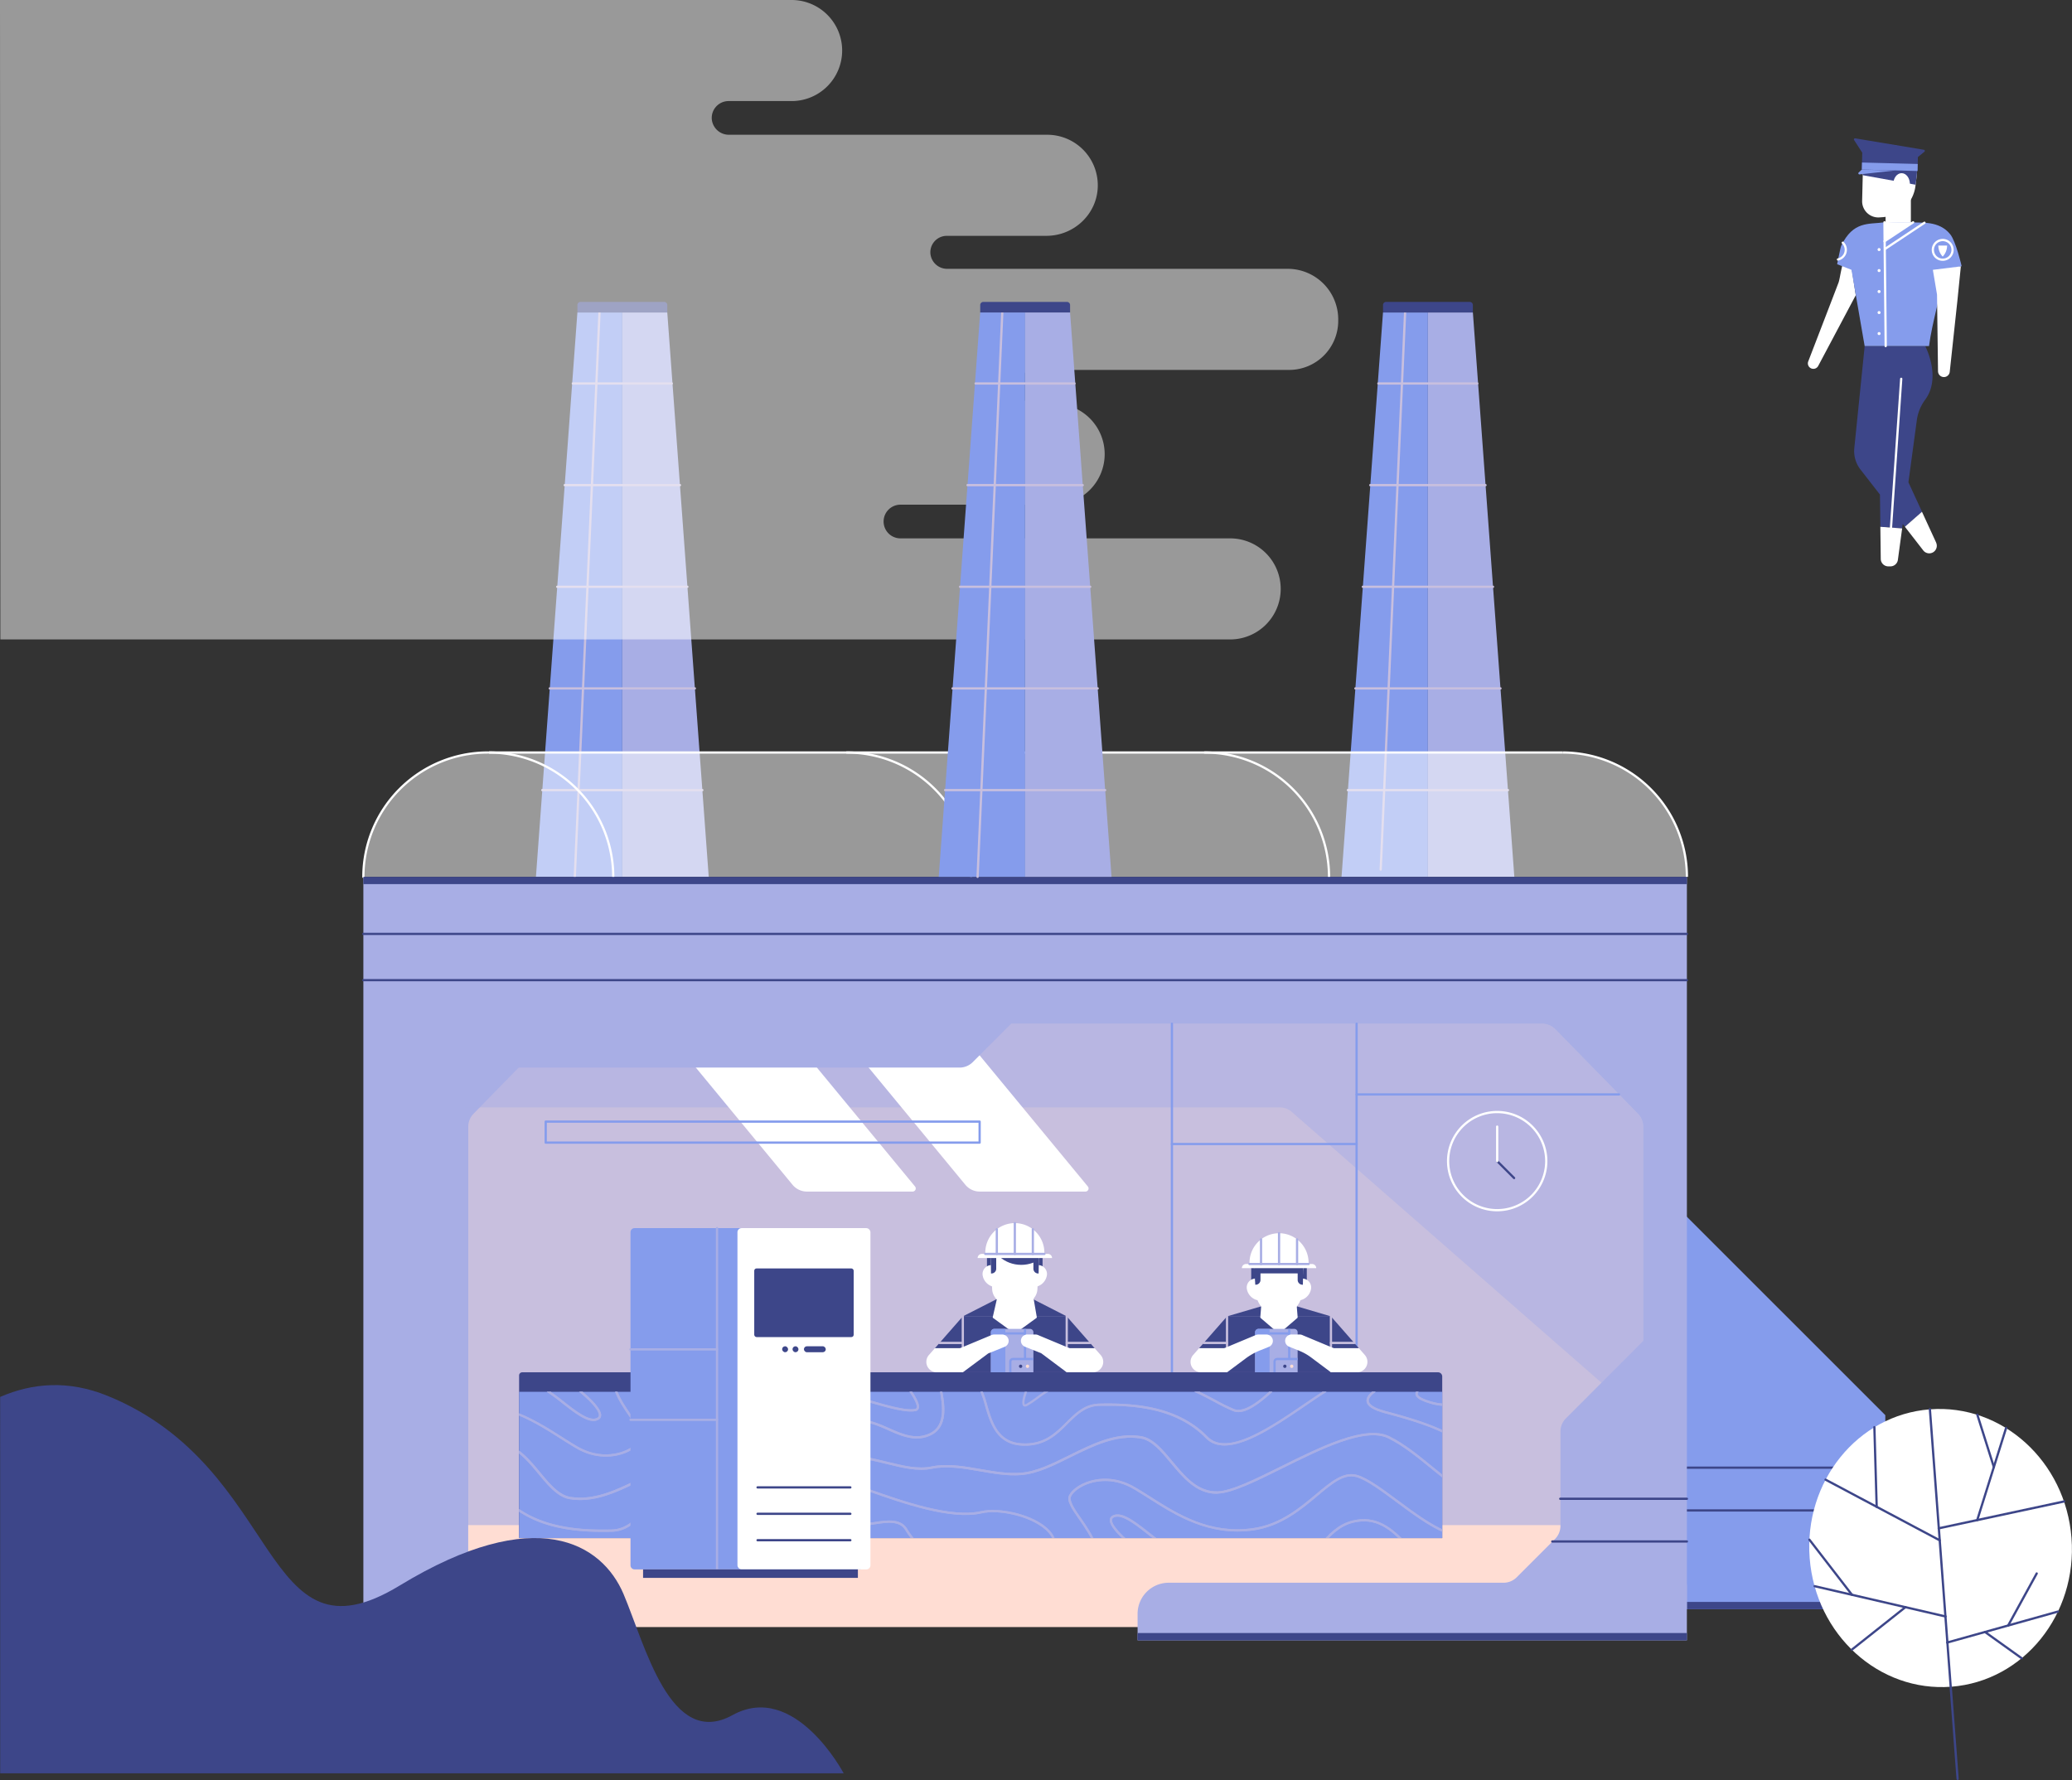 <svg xmlns="http://www.w3.org/2000/svg" xmlns:xlink="http://www.w3.org/1999/xlink" viewBox="0 0 1844.78 1585.03"><rect x="0" y="0" width="1844.78" height="1585.03" fill="#333333" stroke="none"/><defs><style>.cls-1{fill:#fff;}.cls-11,.cls-2,.cls-7{fill:none;}.cls-3{fill:#3d4689;}.cls-4{clip-path:url(#clip-path);}.cls-5{fill:#859cec;}.cls-6{fill:#a8aee5;}.cls-7{stroke:#1c204d;stroke-linecap:round;stroke-width:2px;}.cls-11,.cls-7{stroke-miterlimit:10;}.cls-8{fill:#c8bfde;}.cls-9{opacity:0.5;}.cls-10{fill:#ffddd3;}.cls-11{stroke:#7580ef;stroke-width:3px;}.cls-12{clip-path:url(#clip-path-2);}.cls-13{fill:#474ab3;}.cls-14{clip-path:url(#clip-path-3);}.cls-15{clip-path:url(#clip-path-4);}</style><clipPath id="clip-path"><path class="cls-1" d="M1676.21,193.39l-2.84.2a14.42,14.42,0,0,1-15.44-14.73l.63-26.24a24.11,24.11,0,0,1,24.1-23.53h0a24.11,24.11,0,0,1,23.92,27.14l-1.21,9.56A31.66,31.66,0,0,1,1676.21,193.39Z"/></clipPath><clipPath id="clip-path-2"><path class="cls-1" d="M896.79,1160.82h13.41a13.47,13.47,0,0,0,13.45-12.8l1.76-35.13a21.94,21.94,0,0,0-21.91-23h0a21.94,21.94,0,0,0-21.91,23l1.76,35.13A13.47,13.47,0,0,0,896.79,1160.82Z"/></clipPath><clipPath id="clip-path-3"><path class="cls-1" d="M1138.73,1170.82h0a20.51,20.51,0,0,0,20.49-19.49l1.42-28.44a21.94,21.94,0,0,0-21.91-23h0a21.94,21.94,0,0,0-21.91,23l1.42,28.44A20.51,20.51,0,0,0,1138.73,1170.82Z"/></clipPath><clipPath id="clip-path-4"><rect class="cls-2" x="462.18" y="1239.35" width="821.88" height="130.24"/></clipPath></defs><title>fabbrica2</title><g id="Livello_2" data-name="Livello 2"><g id="Livello_1-2" data-name="Livello 1"><path class="cls-1" d="M1610,321.68s26.37-68.45,27-70.27c1.72-5.34,2.35-17.07,8.88-30.61l6.37,42.09-33.45,63a4.87,4.87,0,0,1-5.72,2.34h0A4.87,4.87,0,0,1,1610,321.68Z"/><path class="cls-3" d="M1694.09,466.56l2,2.51,15.16-13.34-12.1-26.26,7.46-55.21A39.43,39.43,0,0,1,1714,356c14.82-19.9.1-47.81.1-47.81h-53.91L1651,398.62a26.79,26.79,0,0,0,5.46,19.49l17.34,22.32.36,28.67,19.4,1.43Z"/><rect class="cls-1" x="1678.8" y="167.94" width="22.52" height="31.01"/><path class="cls-1" d="M1676.21,193.39l-2.84.2a14.42,14.42,0,0,1-15.44-14.73l.63-26.24a24.11,24.11,0,0,1,24.1-23.53h0a24.11,24.11,0,0,1,23.92,27.14l-1.21,9.56A31.66,31.66,0,0,1,1676.21,193.39Z"/><g class="cls-4"><rect class="cls-3" x="1642.83" y="127.57" width="93.83" height="33.91" transform="translate(52.48 -297.62) rotate(10.22)"/></g><ellipse class="cls-1" cx="1693.06" cy="163.88" rx="7.38" ry="9.68"/><path class="cls-5" d="M1639.33,218.78c10.74-22.21,24.44-18.88,38.18-20.79.72-.1,1.44.85,2.16.73,7.75-1.29,15.87-.4,24-.73,5.7.77,22.73-2,32.78,10.75,5,6.29,10.11,28.34,10.11,28.34l-15.37,3.19c-2.75,21.18-10.85,45.89-13.71,67.89h-57.31l-11.74-67.89-12.75-5S1638.6,220.29,1639.33,218.78Z"/><path class="cls-1" d="M1703.31,197.94l-25.47,16.85V197.94Z"/><path class="cls-1" d="M1678.9,309.16a1,1,0,0,1-1-1c0-5.14-.27-30.54-.53-55.1s-.53-50-.53-55.12a1,1,0,1,1,2,0c0,5.14.27,30.54.53,55.1s.53,50,.53,55.12A1,1,0,0,1,1678.9,309.16Z"/><path class="cls-1" d="M1677.84,215.8a1,1,0,0,1-.55-1.83l25.47-16.85a1,1,0,1,1,1.1,1.67l-25.47,16.85A1,1,0,0,1,1677.84,215.8Z"/><path class="cls-1" d="M1678.32,222.65a1,1,0,0,1-.55-1.83l35.1-23.31a1,1,0,0,1,1.11,1.67l-35.1,23.31A1,1,0,0,1,1678.32,222.65Z"/><path class="cls-1" d="M1720.9,240.27l3.71,22.08.88,68.28A5.23,5.23,0,0,0,1728,335h0a5.23,5.23,0,0,0,7.93-3.89l6.8-63.2,3.09-30.72Z"/><path class="cls-1" d="M1729.67,232.27a9.77,9.77,0,1,1,9.77-9.77A9.78,9.78,0,0,1,1729.67,232.27Zm0-17.53a7.77,7.77,0,1,0,7.77,7.77A7.78,7.78,0,0,0,1729.67,214.74Z"/><path class="cls-1" d="M1729.8,228.34l-.13.14-.13-.14a14.32,14.32,0,0,1-3.77-9.69h7.81A14.32,14.32,0,0,1,1729.8,228.34Z"/><circle class="cls-1" cx="1673.01" cy="222.23" r="1.34"/><circle class="cls-1" cx="1673.01" cy="240.93" r="1.34"/><circle class="cls-1" cx="1673.01" cy="259.63" r="1.34"/><circle class="cls-1" cx="1673.01" cy="278.33" r="1.34"/><circle class="cls-1" cx="1673.01" cy="297.03" r="1.34"/><path class="cls-1" d="M1636.54,232.06a1,1,0,0,1-.22-2,7.81,7.81,0,0,0,6.08-7.58,7.7,7.7,0,0,0-2.41-5.62,1,1,0,0,1,1.38-1.45,9.68,9.68,0,0,1,3,7.07,9.82,9.82,0,0,1-7.65,9.53Z"/><path class="cls-1" d="M1683.62,470.8h-.07a1,1,0,0,1-.93-1.07l9.11-132.47a1,1,0,1,1,2,.14l-9.11,132.47A1,1,0,0,1,1683.62,470.8Z"/><path class="cls-1" d="M1723.85,483.2l-12.65-27.47L1696,469.07l1.36,1.75h0l15,19.33a6.74,6.74,0,0,0,11.44-6.95Z"/><path class="cls-1" d="M1674.15,469.11l.36,28.58a6.74,6.74,0,0,0,6.73,6.65h1.85a6.74,6.74,0,0,0,6.68-5.87l3.67-27.11h0l.11-.82Z"/><path class="cls-3" d="M1651.89,123.21l60.9,10.14a1,1,0,0,1,.49,1.84l-5.7,4.64-.32,12.51-49.62-1.28.39-15.12-7.19-11.13A1,1,0,0,1,1651.89,123.21Z"/><rect class="cls-5" x="1657.71" y="145.44" width="49.63" height="6.26" transform="translate(4.41 -43.48) rotate(1.48)"/><path class="cls-5" d="M1655,153.48l2.62-2.43,29.48.76-31.28,3.47A1,1,0,0,1,1655,153.48Z"/><polygon class="cls-6" points="1311.36 278.23 1348.27 780.81 1271.34 780.81 1271.34 278.23 1311.36 278.23"/><polygon class="cls-5" points="1231.33 278.23 1271.34 278.23 1271.34 780.81 1194.42 780.81 1231.33 278.23"/><path class="cls-7" d="M1211.6,641.63"/><path class="cls-8" d="M1229.29,775.35h0a1,1,0,0,1-1-1L1250,278.19a1,1,0,1,1,2,.09l-21.72,496.12A1,1,0,0,1,1229.29,775.35Z"/><path class="cls-8" d="M1315.32,342.48h-88.11a1,1,0,0,1,0-2h88.11a1,1,0,0,1,0,2Z"/><path class="cls-8" d="M1322.65,433H1220a1,1,0,0,1,0-2h102.62a1,1,0,0,1,0,2Z"/><path class="cls-8" d="M1329.3,523.52H1213.39a1,1,0,0,1,0-2H1329.3a1,1,0,0,1,0,2Z"/><path class="cls-8" d="M1335.95,614H1206.74a1,1,0,0,1,0-2h129.21a1,1,0,0,1,0,2Z"/><path class="cls-8" d="M1342.59,704.57h-142.5a1,1,0,0,1,0-2h142.5a1,1,0,0,1,0,2Z"/><path class="cls-3" d="M1231.33,268.84h80a0,0,0,0,1,0,0v6.62a2.77,2.77,0,0,1-2.77,2.77H1234.1a2.77,2.77,0,0,1-2.77-2.77v-6.62A0,0,0,0,1,1231.33,268.84Z" transform="translate(2542.68 547.08) rotate(-180)"/><polygon class="cls-6" points="594.1 278.23 631.01 780.81 554.09 780.81 554.09 278.23 594.1 278.23"/><polygon class="cls-5" points="514.07 278.23 554.09 278.23 554.09 780.81 477.16 780.81 514.07 278.23"/><path class="cls-7" d="M494.34,641.63"/><path class="cls-8" d="M511.75,781.81h0a1,1,0,0,1-1-1l22-502.58a1,1,0,1,1,2,.09l-22,502.58A1,1,0,0,1,511.75,781.81Z"/><path class="cls-8" d="M598.07,342.48H510a1,1,0,0,1,0-2h88.11a1,1,0,0,1,0,2Z"/><path class="cls-8" d="M605.39,433H502.78a1,1,0,0,1,0-2H605.39a1,1,0,0,1,0,2Z"/><path class="cls-8" d="M612,523.52H496.13a1,1,0,1,1,0-2H612a1,1,0,0,1,0,2Z"/><path class="cls-8" d="M618.69,614H489.48a1,1,0,0,1,0-2H618.69a1,1,0,0,1,0,2Z"/><path class="cls-8" d="M625.34,704.57H482.83a1,1,0,1,1,0-2h142.5a1,1,0,0,1,0,2Z"/><path class="cls-3" d="M514.07,268.84h80a0,0,0,0,1,0,0v6.62a2.77,2.77,0,0,1-2.77,2.77H516.84a2.77,2.77,0,0,1-2.77-2.77v-6.62a0,0,0,0,1,0,0Z" transform="translate(1108.17 547.08) rotate(-180)"/><polygon class="cls-5" points="1678.56 1260.16 1493.45 1075.06 1472.45 1059.15 1491.58 1432.93 1648.86 1432.93 1678.56 1432.93 1678.56 1260.16"/><path class="cls-3" d="M1678.56,1307.92H1501.73a1,1,0,0,1,0-2h176.82a1,1,0,1,1,0,2Z"/><path class="cls-3" d="M1678.56,1346H1501.73a1,1,0,0,1,0-2h176.82a1,1,0,0,1,0,2Z"/><rect class="cls-6" x="323.52" y="781.45" width="1178.39" height="651.48"/><g class="cls-9"><path class="cls-1" d="M1501.91,780.81a110.73,110.73,0,0,0-110.73-110.73H434.25A110.73,110.73,0,0,0,323.52,780.81H1501.91Z"/></g><rect class="cls-1" x="435.31" y="669.08" width="955.87" height="2"/><path class="cls-1" d="M1183.29,781.81a1,1,0,0,1-1-1,109.85,109.85,0,0,0-109.73-109.73,1,1,0,0,1,0-2,111.86,111.86,0,0,1,111.73,111.73A1,1,0,0,1,1183.29,781.81Z"/><path class="cls-1" d="M864.66,781.81a1,1,0,0,1-1-1A109.85,109.85,0,0,0,753.93,671.08a1,1,0,0,1,0-2A111.86,111.86,0,0,1,865.66,780.81,1,1,0,0,1,864.66,781.81Z"/><path class="cls-1" d="M546,781.81a1,1,0,0,1-1-1A109.85,109.85,0,0,0,435.31,671.08a1,1,0,1,1,0-2A111.86,111.86,0,0,1,547,780.81,1,1,0,0,1,546,781.81Z"/><path class="cls-1" d="M323.52,781.81a1,1,0,0,1-1-1A111.86,111.86,0,0,1,434.25,669.08a1,1,0,0,1,0,2A109.85,109.85,0,0,0,324.52,780.81,1,1,0,0,1,323.52,781.81Z"/><rect class="cls-3" x="323.52" y="780.81" width="1178.39" height="6.46"/><path class="cls-3" d="M1501.91,873.8H323.52a1,1,0,1,1,0-2H1501.91a1,1,0,0,1,0,2Z"/><path class="cls-3" d="M1501.91,832.62H323.52a1,1,0,1,1,0-2H1501.91a1,1,0,0,1,0,2Z"/><path class="cls-8" d="M1372.94,911.61h-866a16.61,16.61,0,0,0-11.88,5l-73.43,75.11a16.61,16.61,0,0,0-4.73,11.61V1358H1463V1003.33a16.61,16.61,0,0,0-4.73-11.61l-73.43-75.11A16.61,16.61,0,0,0,1372.94,911.61Z"/><g class="cls-9"><path class="cls-6" d="M1372.94,911.61H413.69v74.51h725.66A16.61,16.61,0,0,1,1151.1,991l294.44,257.53H1463V1003.33a16.61,16.61,0,0,0-4.73-11.61l-73.43-75.11A16.61,16.61,0,0,0,1372.94,911.61Z"/></g><g class="cls-9"><path class="cls-1" d="M1171.78,1376.86H594.08V1243.18h577.7Zm-576.7-1h575.7V1244.18H595.08Z"/></g><rect class="cls-10" x="416.86" y="1357.99" width="1055.35" height="90.86"/><rect class="cls-3" x="1501.91" y="1426.47" width="176.59" height="6.46"/><path class="cls-11" d="M1504.78,1152.21"/><path class="cls-11" d="M1394.32,1262.67"/><path class="cls-6" d="M1389.33,1274.71v84a16.61,16.61,0,0,1-4.86,11.74l-34.07,34.07a16.61,16.61,0,0,1-11.74,4.86H1040.52a27.68,27.68,0,0,0-27.68,27.68v23.6H1501.9V1412l-29.28-227.5L1394.19,1263A16.61,16.61,0,0,0,1389.33,1274.71Z"/><rect class="cls-3" x="1012.84" y="1454.16" width="489.06" height="6.46"/><path class="cls-1" d="M812.56,1061.05H718.47a16.61,16.61,0,0,1-12.81-6L593.78,919.44H701.57l113.13,137.09A2.77,2.77,0,0,1,812.56,1061.05Z"/><path class="cls-1" d="M966.42,1061.05H872.33a16.61,16.61,0,0,1-12.81-6L747.64,919.44H855.43l113.13,137.09A2.77,2.77,0,0,1,966.42,1061.05Z"/><path class="cls-6" d="M900.23,911.61,900,895.3H397.34v55.35h457a16.61,16.61,0,0,0,11.74-4.86Z"/><path class="cls-3" d="M1501.91,1335.61H1389.16a1,1,0,0,1,0-2h112.75a1,1,0,0,1,0,2Z"/><path class="cls-3" d="M1501.91,1373.65H1382.05a1,1,0,0,1,0-2h119.86a1,1,0,0,1,0,2Z"/><path class="cls-5" d="M1043.39,1244.68a1,1,0,0,1-1-1V911.61a1,1,0,0,1,2,0v332.07A1,1,0,0,1,1043.39,1244.68Z"/><path class="cls-5" d="M1207.83,1359a1,1,0,0,1-1-1V911.61a1,1,0,0,1,2,0V1358A1,1,0,0,1,1207.83,1359Z"/><path class="cls-5" d="M1207.83,1019.72H1043.39a1,1,0,0,1,0-2h164.44a1,1,0,0,1,0,2Z"/><path class="cls-5" d="M1441.47,975.56H1207.83a1,1,0,0,1,0-2h233.64a1,1,0,0,1,0,2Z"/><path class="cls-5" d="M872.2,1018.46H485.87a1,1,0,0,1-1-1V998.75a1,1,0,0,1,1-1H872.2a1,1,0,0,1,1,1v18.71A1,1,0,0,1,872.2,1018.46Zm-385.33-2H871.2V999.75H486.87Z"/><path class="cls-3" d="M464.95,1222h815.39a3.73,3.73,0,0,1,3.73,3.73v143.91a0,0,0,0,1,0,0H462.18a0,0,0,0,1,0,0V1224.72A2.77,2.77,0,0,1,464.95,1222Z"/><path class="cls-1" d="M1333,1078.64a44.7,44.7,0,1,1,44.7-44.7A44.75,44.75,0,0,1,1333,1078.64Zm0-87.4a42.7,42.7,0,1,0,42.7,42.7A42.75,42.75,0,0,0,1333,991.25Z"/><path class="cls-3" d="M1348.06,1050a1,1,0,0,1-.71-.29l-15.07-15.07a1,1,0,0,1,1.41-1.41l15.07,15.07a1,1,0,0,1-.71,1.71Z"/><path class="cls-1" d="M1333,1034.95a1,1,0,0,1-1-1v-30.74a1,1,0,1,1,2,0v30.74A1,1,0,0,1,1333,1034.95Z"/><g class="cls-9"><path class="cls-1" d="M1191.47,284.27v1.13a43.7,43.7,0,0,1-43.65,44H920.76a15,15,0,0,0-15,15h0a15,15,0,0,0,15,15h17.77a45,45,0,0,1,45,45h0a45,45,0,0,1-45,45H801.7a15,15,0,0,0-15,15h0a15,15,0,0,0,15,15h293.56a45,45,0,0,1,45,44.93v0a45,45,0,0,1-45,45.06H.33L0,0H704.8a45,45,0,0,1,45,45h0a45,45,0,0,1-45,45H648.7a15,15,0,0,0-15,15.73A15.28,15.28,0,0,0,649.13,120H932.4a45,45,0,0,1,45,45.77C977,190.44,956.33,210,931.66,210H843a14.67,14.67,0,0,0-14.66,15.38,14.94,14.94,0,0,0,15.06,14h303.1A45,45,0,0,1,1191.47,284.27Z"/></g><polygon class="cls-6" points="952.73 278.23 989.64 780.81 912.71 780.81 912.71 278.23 952.73 278.23"/><polygon class="cls-5" points="872.7 278.23 912.71 278.23 912.71 780.81 835.79 780.81 872.7 278.23"/><path class="cls-7" d="M853,641.63"/><path class="cls-8" d="M870.38,781.81h0a1,1,0,0,1-1-1l22-502.58a1,1,0,1,1,2,.09l-22,502.58A1,1,0,0,1,870.38,781.81Z"/><path class="cls-8" d="M956.7,342.48H868.59a1,1,0,0,1,0-2H956.7a1,1,0,0,1,0,2Z"/><path class="cls-8" d="M964,433H861.41a1,1,0,0,1,0-2H964a1,1,0,0,1,0,2Z"/><path class="cls-8" d="M970.67,523.52H854.76a1,1,0,0,1,0-2H970.67a1,1,0,0,1,0,2Z"/><path class="cls-8" d="M977.32,614H848.11a1,1,0,0,1,0-2H977.32a1,1,0,0,1,0,2Z"/><path class="cls-8" d="M984,704.57H841.46a1,1,0,1,1,0-2H984a1,1,0,0,1,0,2Z"/><path class="cls-3" d="M872.7,268.84h80a0,0,0,0,1,0,0v6.62a2.77,2.77,0,0,1-2.77,2.77H875.47a2.77,2.77,0,0,1-2.77-2.77v-6.62A0,0,0,0,1,872.7,268.84Z" transform="translate(1825.43 547.08) rotate(-180)"/><rect class="cls-3" x="857.23" y="1172.19" width="92.52" height="49.76"/><polygon class="cls-3" points="949.75 1172.19 857.23 1172.19 903.54 1148.58 949.75 1172.19"/><polygon class="cls-3" points="974.62 1200.55 832.36 1200.55 857.23 1172.19 949.75 1172.19 974.62 1200.55"/><path class="cls-3" d="M903.49,1089.86h0a24.75,24.75,0,0,1,24.75,24.75v23.21a0,0,0,0,1,0,0h-49.5a0,0,0,0,1,0,0v-23.21A24.75,24.75,0,0,1,903.49,1089.86Z"/><path class="cls-1" d="M922.79,1173.61l-19.3,14-19.3-14a.78.78,0,0,1-.32-.68l8-35H917.1l6,35A.78.78,0,0,1,922.79,1173.61Z"/><path class="cls-1" d="M919.79,1146.1h-32.6a12.46,12.46,0,0,1-12.26-10.23h0a7.93,7.93,0,0,1,7.8-9.35h41.51a7.93,7.93,0,0,1,7.8,9.35h0A12.46,12.46,0,0,1,919.79,1146.1Z"/><path class="cls-1" d="M896.79,1160.82h13.41a13.47,13.47,0,0,0,13.45-12.8l1.76-35.13a21.94,21.94,0,0,0-21.91-23h0a21.94,21.94,0,0,0-21.91,23l1.76,35.13A13.47,13.47,0,0,0,896.79,1160.82Z"/><g class="cls-12"><ellipse class="cls-3" cx="909.25" cy="1102.06" rx="27.05" ry="24.26"/><ellipse class="cls-3" cx="872.44" cy="1106.72" rx="17.74" ry="23.06"/></g><path class="cls-3" d="M882.72,1134h-.38l-.11-8,4.74-16.08v19.86A4.25,4.25,0,0,1,882.72,1134Z"/><path class="cls-3" d="M924.71,1134h-.38a4.25,4.25,0,0,1-4.25-4.25v-19.86l4.89,11.67Z"/><path class="cls-1" d="M903.54,1089.15h0a26.31,26.31,0,0,1,26.31,26.31v1.11a0,0,0,0,1,0,0H877.23a0,0,0,0,1,0,0v-1.11A26.31,26.31,0,0,1,903.54,1089.15Z"/><path class="cls-1" d="M874.12,1116.57H933a3.68,3.68,0,0,1,3.68,3.68v0a0,0,0,0,1,0,0H870.43a0,0,0,0,1,0,0v0A3.68,3.68,0,0,1,874.12,1116.57Z"/><path class="cls-6" d="M929.85,1117.57H877.23a1,1,0,0,1,0-2h52.62a1,1,0,1,1,0,2Z"/><path class="cls-6" d="M919.58,1117.57a1,1,0,0,1-1-1v-21.93a1,1,0,0,1,2,0v21.93A1,1,0,0,1,919.58,1117.57Z"/><path class="cls-6" d="M903.54,1117.57a1,1,0,0,1-1-1v-27.42a1,1,0,0,1,2,0v27.42A1,1,0,0,1,903.54,1117.57Z"/><path class="cls-6" d="M887.5,1117.57a1,1,0,0,1-1-1v-21.93a1,1,0,0,1,2,0v21.93A1,1,0,0,1,887.5,1117.57Z"/><rect class="cls-13" x="903.15" y="1187.62" width="0.78" height="34.33"/><path class="cls-6" d="M885.23,1183.33h31.85a3,3,0,0,1,3,3V1222a0,0,0,0,1,0,0H882.23a0,0,0,0,1,0,0v-35.62A3,3,0,0,1,885.23,1183.33Z"/><path class="cls-5" d="M885.23,1183.33h9.88a0,0,0,0,1,0,0v38.62a0,0,0,0,1,0,0H882.23a0,0,0,0,1,0,0v-35.62A3,3,0,0,1,885.23,1183.33Z"/><path class="cls-1" d="M974.62,1200.55H942l7.78,21.4H973a9.25,9.25,0,0,0,9.25-9.25h0a9.25,9.25,0,0,0-2.29-6.1Z"/><path class="cls-1" d="M832.36,1200.55H865l-7.78,21.4H834a9.25,9.25,0,0,1-9.25-9.25h0a9.25,9.25,0,0,1,2.29-6.1Z"/><path class="cls-8" d="M857.23,1200.44a1,1,0,0,1-1-1v-27.25a1,1,0,0,1,2,0v27.25A1,1,0,0,1,857.23,1200.44Z"/><path class="cls-8" d="M949.75,1200.44a1,1,0,0,1-1-1v-27.25a1,1,0,0,1,2,0v27.25A1,1,0,0,1,949.75,1200.44Z"/><path class="cls-8" d="M857.23,1196.85H836.48a1,1,0,0,1,0-2h20.75a1,1,0,0,1,0,2Z"/><path class="cls-8" d="M970.5,1196.85H949.75a1,1,0,1,1,0-2H970.5a1,1,0,0,1,0,2Z"/><circle class="cls-3" cx="908.7" cy="1216.63" r="1.48"/><circle class="cls-10" cx="914.83" cy="1216.63" r="1.48"/><path class="cls-5" d="M900.53,1221.95h-2v-9.46a3.34,3.34,0,0,1,3.33-3.33h18.22v2H901.86a1.33,1.33,0,0,0-1.33,1.33Z"/><rect class="cls-5" x="911.62" y="1183.33" width="2" height="26.82"/><path class="cls-1" d="M921.81,1188.31h-7.18a5.67,5.67,0,0,0-5.43,4h0a5.67,5.67,0,0,0,3.31,6.88l14.62,5.89L949.74,1222l14.81-16.33-39.7-16.57A6.61,6.61,0,0,0,921.81,1188.31Z"/><rect class="cls-5" x="895.11" y="1186.37" width="17.51" height="2"/><path class="cls-1" d="M897.77,1192.35a5.67,5.67,0,0,0-5.43-4h-7.18a6.61,6.61,0,0,0-3,.74l-39.7,16.57,14.81,16.33,22.61-16.82,14.62-5.89a5.67,5.67,0,0,0,3.31-6.88Z"/><rect class="cls-3" x="1092.47" y="1172.19" width="92.52" height="49.76"/><polygon class="cls-3" points="1185 1172.19 1092.47 1172.19 1138.79 1158.58 1185 1172.19"/><polygon class="cls-3" points="1209.86 1200.55 1067.61 1200.55 1092.47 1172.19 1185 1172.19 1209.86 1200.55"/><path class="cls-3" d="M1138.73,1099.86h0a24.75,24.75,0,0,1,24.75,24.75v23.21a0,0,0,0,1,0,0H1114a0,0,0,0,1,0,0v-23.21A24.75,24.75,0,0,1,1138.73,1099.86Z"/><path class="cls-1" d="M1155,1173.68l-16.27,13.95-16.27-13.95a1,1,0,0,1-.35-.82l2-24.94h29.22l2,24.94A1,1,0,0,1,1155,1173.68Z"/><path class="cls-1" d="M1155,1158.1h-32.6a12.46,12.46,0,0,1-12.26-10.23h0a7.93,7.93,0,0,1,7.8-9.35h41.51a7.93,7.93,0,0,1,7.8,9.35h0A12.46,12.46,0,0,1,1155,1158.1Z"/><path class="cls-1" d="M1138.73,1170.82h0a20.51,20.51,0,0,0,20.49-19.49l1.42-28.44a21.94,21.94,0,0,0-21.91-23h0a21.94,21.94,0,0,0-21.91,23l1.42,28.44A20.51,20.51,0,0,0,1138.73,1170.82Z"/><g class="cls-14"><rect class="cls-3" x="1107.69" y="1102.91" width="75.68" height="31.02"/></g><path class="cls-3" d="M1118,1144h-.38l-.79-12.72,5.42-11.39v19.86A4.25,4.25,0,0,1,1118,1144Z"/><path class="cls-3" d="M1160,1144h-.38a4.25,4.25,0,0,1-4.25-4.25v-19.86l4.89,11.67Z"/><path class="cls-1" d="M1138.79,1098.15h0a26.31,26.31,0,0,1,26.31,26.31v1.11a0,0,0,0,1,0,0h-52.62a0,0,0,0,1,0,0v-1.11A26.31,26.31,0,0,1,1138.79,1098.15Z"/><path class="cls-1" d="M1109.37,1125.57h58.84a3.68,3.68,0,0,1,3.68,3.68v0a0,0,0,0,1,0,0h-66.21a0,0,0,0,1,0,0v0a3.68,3.68,0,0,1,3.68-3.68Z"/><path class="cls-6" d="M1165.1,1126.57h-52.62a1,1,0,0,1,0-2h52.62a1,1,0,0,1,0,2Z"/><path class="cls-6" d="M1154.83,1126.57a1,1,0,0,1-1-1v-21.93a1,1,0,0,1,2,0v21.93A1,1,0,0,1,1154.83,1126.57Z"/><path class="cls-6" d="M1138.79,1126.57a1,1,0,0,1-1-1v-27.42a1,1,0,0,1,2,0v27.42A1,1,0,0,1,1138.79,1126.57Z"/><path class="cls-6" d="M1122.75,1126.57a1,1,0,0,1-1-1v-21.93a1,1,0,0,1,2,0v21.93A1,1,0,0,1,1122.75,1126.57Z"/><rect class="cls-13" x="1138.4" y="1187.62" width="0.78" height="34.33"/><path class="cls-6" d="M1120.48,1183.33h31.85a3,3,0,0,1,3,3V1222a0,0,0,0,1,0,0h-37.85a0,0,0,0,1,0,0v-35.62A3,3,0,0,1,1120.48,1183.33Z"/><path class="cls-5" d="M1120.48,1183.33h9.88a0,0,0,0,1,0,0v38.62a0,0,0,0,1,0,0h-12.88a0,0,0,0,1,0,0v-35.62A3,3,0,0,1,1120.48,1183.33Z"/><path class="cls-1" d="M1209.86,1200.55h-32.64l7.78,21.4h23.22a9.25,9.25,0,0,0,9.25-9.25h0a9.25,9.25,0,0,0-2.29-6.1Z"/><path class="cls-1" d="M1067.6,1200.55h32.64l-7.78,21.4h-23.22a9.25,9.25,0,0,1-9.25-9.25h0a9.25,9.25,0,0,1,2.29-6.1Z"/><path class="cls-8" d="M1092.47,1200.44a1,1,0,0,1-1-1v-27.25a1,1,0,0,1,2,0v27.25A1,1,0,0,1,1092.47,1200.44Z"/><path class="cls-8" d="M1185,1200.44a1,1,0,0,1-1-1v-27.25a1,1,0,0,1,2,0v27.25A1,1,0,0,1,1185,1200.44Z"/><path class="cls-8" d="M1092.47,1196.85h-20.75a1,1,0,0,1,0-2h20.75a1,1,0,0,1,0,2Z"/><path class="cls-8" d="M1205.74,1196.85H1185a1,1,0,0,1,0-2h20.75a1,1,0,0,1,0,2Z"/><circle class="cls-3" cx="1143.94" cy="1216.63" r="1.48"/><circle class="cls-10" cx="1150.07" cy="1216.63" r="1.48"/><path class="cls-5" d="M1135.77,1221.95h-2v-9.46a3.34,3.34,0,0,1,3.33-3.33h18.22v2h-18.22a1.33,1.33,0,0,0-1.33,1.33Z"/><rect class="cls-5" x="1146.86" y="1183.33" width="2" height="26.82"/><path class="cls-1" d="M1157.06,1188.31h-7.18a5.67,5.67,0,0,0-5.43,4h0a5.67,5.67,0,0,0,3.31,6.88l9.13,3.68a45.9,45.9,0,0,1,10.24,5.75L1185,1222l14.81-16.33-39.7-16.57A6.61,6.61,0,0,0,1157.06,1188.31Z"/><rect class="cls-5" x="1130.35" y="1186.37" width="17.51" height="2"/><path class="cls-1" d="M1133,1192.35a5.67,5.67,0,0,0-5.43-4h-7.18a6.61,6.61,0,0,0-3,.74l-39.7,16.57,14.81,16.33,16.79-12.5a56.2,56.2,0,0,1,12.54-7l7.9-3.18a5.67,5.67,0,0,0,3.31-6.88Z"/><rect class="cls-5" x="462.18" y="1239.35" width="821.88" height="130.24"/><g class="cls-15"><path class="cls-6" d="M940.28,1376.62l-2-.07c.18-5.4-2.67-10.56-8.46-15.32-14.45-11.88-41.39-17-55.83-13.67-27.29,6.32-71-9.1-100-19.31l-3.31-1.16.66-1.89,3.31,1.16c28.73,10.13,72.16,25.44,98.88,19.25,14.89-3.45,42.66,1.84,57.55,14.07C937.3,1364.8,940.48,1370.65,940.28,1376.62Z"/><path class="cls-6" d="M1083,1330.12c-17.9,0-30-14.56-40.71-27.44-8.6-10.34-16.71-20.1-26.7-21.75-21.62-3.56-42.49,6.79-62.67,16.8-15.16,7.52-29.49,14.62-43.6,15.76-12.1,1-24.67-1.21-36.82-3.33-14.33-2.5-29.15-5.08-42.8-2.27-12.4,2.55-25.52-.66-39.41-4.06-6.26-1.53-12.73-3.11-19.47-4.28l.34-2c6.82,1.17,13.32,2.76,19.61,4.3,13.67,3.34,26.58,6.5,38.54,4,14-2.88,29-.27,43.54,2.26,12,2.1,24.48,4.26,36.32,3.3,13.73-1.11,27.88-8.13,42.87-15.56,20.47-10.15,41.63-20.65,63.89-17,10.72,1.76,19.07,11.81,27.91,22.44,11.17,13.43,22.69,27.31,40.28,26.7,12.59-.44,34-11.09,56.76-22.37,35-17.39,74.74-37.09,96-26.68,13.5,6.62,26.65,17.38,39.37,27.78,3.88,3.17,7.54,6.17,11.14,9l-1.23,1.57c-3.62-2.84-7.29-5.84-11.18-9-12.63-10.33-25.69-21-39-27.54-20.33-10-59.57,9.5-94.18,26.68-22.91,11.37-44.56,22.11-57.58,22.57Z"/><path class="cls-6" d="M974.48,1376.92c-3.09-8.7-8.78-16.89-13.79-24.11-6.28-9-11.25-16.2-8.89-21.16,2.44-5.14,9.57-10.17,18.16-12.82,7.61-2.35,23-4.78,40.37,5.35,4.48,2.61,9,5.5,13.87,8.57,24.64,15.63,52.56,33.35,91.12,28.06,24.26-3.33,42-18.23,56.3-30.21,13.1-11,24.41-20.48,36.26-17.31,9.5,2.54,22.61,12.27,36.49,22.57,14.3,10.61,29.1,21.59,42.76,27.28l-.77,1.85c-13.89-5.79-28.78-16.84-43.19-27.52-13.73-10.18-26.69-19.8-35.82-22.24-10.86-2.9-21.27,5.84-34.46,16.91-14.47,12.14-32.48,27.25-57.31,30.66-39.29,5.39-68.77-13.32-92.47-28.35-4.81-3.05-9.36-5.94-13.8-8.53-16.74-9.75-31.48-7.42-38.78-5.17-9.18,2.84-15.13,8-16.94,11.77s3,11,8.72,19.16c5.09,7.33,10.85,15.63,14,24.58Z"/><path class="cls-6" d="M1102.62,1257.44a12.83,12.83,0,0,1-4.73-.89,165.19,165.19,0,0,1-16-7.86c-6.55-3.49-14-7.44-21.25-10.5l.78-1.84c7.35,3.09,14.82,7.07,21.41,10.57a164.28,164.28,0,0,0,15.75,7.76c9.52,3.68,23.36-7.76,34.35-18.14l1.37,1.45C1117.8,1253.6,1108.55,1257.44,1102.62,1257.44Z"/><path class="cls-6" d="M912.62,1287.34c-1.11,0-2.24,0-3.41-.11-22.25-1.45-27.81-20.51-32.28-35.83a91.42,91.42,0,0,0-4.74-13.7l1.8-.87a92.81,92.81,0,0,1,4.86,14c4.52,15.49,9.65,33,30.49,34.4,19.81,1.29,30.08-8.91,40-18.77,8.45-8.37,16.42-16.28,29.44-16.58,30.81-.71,69.62,2,96.39,29.36,17.37,17.77,55.37-8.13,85.91-28.93,7.55-5.14,14.68-10,21-13.91l1,1.7c-6.33,3.88-13.44,8.73-21,13.86-23.63,16.1-51.65,35.19-71.89,35.19-6.44,0-12.1-1.93-16.58-6.51-26.23-26.83-64.49-29.47-94.91-28.76-12.22.28-19.92,7.92-28.08,16C941.54,1277,931.14,1287.34,912.62,1287.34Z"/><path class="cls-6" d="M811.11,1256.89c-9,0-22.72-3.93-36-7.75l-4.35-1.24.55-1.92,4.35,1.25c15.14,4.34,30.79,8.84,39,7.4,1-.18,1.29-.63,1.42-1,.42-1,.55-4.66-7.42-15.83l1.63-1.16c6.37,8.94,8.87,14.74,7.64,17.75a3.59,3.59,0,0,1-2.93,2.17A22.38,22.38,0,0,1,811.11,1256.89Z"/><path class="cls-6" d="M816.21,1280.93c-8.78,0-17.2-3.72-25.43-7.36-6.45-2.85-13.11-5.79-19.94-7l.35-2c7.07,1.25,13.85,4.24,20.4,7.14,11.88,5.25,23.1,10.2,35.3,5,14.66-6.24,12.68-23.56,9.68-39.31l2-.37c2.43,12.76,6.51,34.13-10.86,41.52A28.84,28.84,0,0,1,816.21,1280.93Z"/><path class="cls-6" d="M818.16,1377.34a66.35,66.35,0,0,1-12.25-15c-5.16-8.33-16.28-6.64-27-5-2.73.42-5.31.81-7.77,1l-.18-2c2.4-.22,5-.6,7.65-1,10.86-1.65,23.18-3.52,29,5.93a64.39,64.39,0,0,0,11.88,14.57Z"/><path class="cls-6" d="M940.28,1376.62l-2-.07c.18-5.4-2.67-10.56-8.46-15.32-14.45-11.88-41.39-17-55.83-13.67-27.29,6.32-71-9.1-100-19.31l-3.31-1.16.66-1.89,3.31,1.16c28.73,10.13,72.16,25.44,98.88,19.25,14.89-3.45,42.66,1.84,57.55,14.07C937.3,1364.8,940.48,1370.65,940.28,1376.62Z"/><path class="cls-6" d="M816.21,1280.93c-8.78,0-17.2-3.72-25.43-7.36-6.45-2.85-13.11-5.79-19.94-7l.35-2c7.07,1.25,13.85,4.24,20.4,7.14,11.88,5.25,23.1,10.2,35.3,5,14.66-6.24,12.68-23.56,9.68-39.31l2-.37c2.43,12.76,6.51,34.13-10.86,41.52A28.85,28.85,0,0,1,816.21,1280.93Z"/><path class="cls-6" d="M912.62,1287.34c-1.11,0-2.24,0-3.41-.11-22.25-1.45-27.81-20.51-32.28-35.83a91.42,91.42,0,0,0-4.74-13.7l1.8-.87a92.81,92.81,0,0,1,4.86,14c4.52,15.49,9.65,33,30.49,34.4,19.81,1.29,30.08-8.91,40-18.77,8.45-8.37,16.42-16.28,29.44-16.58,30.81-.71,69.62,2,96.39,29.36,17.37,17.77,55.37-8.13,85.91-28.93,7.55-5.14,14.68-10,21-13.91l1,1.7c-6.33,3.88-13.44,8.73-21,13.86-31.15,21.23-69.93,47.65-88.47,28.68-26.23-26.83-64.49-29.47-94.91-28.76-12.22.28-19.92,7.92-28.08,16C941.54,1277,931.14,1287.34,912.62,1287.34Z"/><path class="cls-6" d="M1286.31,1276.57c-12.53-6.17-28.4-11.58-53.07-18.09-10.45-2.75-15.85-6.17-16.52-10.43-.57-3.66,2.32-7.46,8.85-11.63l1.08,1.69c-5.62,3.59-8.37,6.92-7.95,9.64.36,2.3,3.26,5.7,15,8.81,24.81,6.54,40.79,12,53.44,18.23Z"/><path class="cls-6" d="M1083,1330.12c-17.9,0-30-14.56-40.71-27.44-8.6-10.34-16.71-20.1-26.7-21.75-21.62-3.56-42.49,6.79-62.67,16.8-15.16,7.52-29.49,14.62-43.6,15.76-12.1,1-24.67-1.21-36.82-3.33-14.33-2.5-29.15-5.08-42.8-2.27-12.4,2.55-25.52-.66-39.41-4.06-6.26-1.53-12.73-3.11-19.47-4.28l.34-2c6.82,1.17,13.32,2.76,19.61,4.3,13.67,3.34,26.58,6.5,38.54,4,14-2.88,29-.27,43.54,2.26,12,2.1,24.48,4.26,36.32,3.3,13.73-1.11,27.88-8.13,42.87-15.56,20.47-10.15,41.63-20.65,63.89-17,10.72,1.76,19.07,11.81,27.91,22.44,11.17,13.43,22.69,27.31,40.28,26.7,12.59-.44,34-11.09,56.76-22.37,35-17.39,74.74-37.09,96-26.68,13.5,6.62,26.65,17.38,39.37,27.78,3.88,3.17,7.54,6.17,11.14,9l-1.23,1.57c-3.62-2.84-7.29-5.84-11.18-9-12.63-10.33-25.69-21-39-27.54-20.33-10-59.57,9.5-94.18,26.68-22.91,11.37-44.56,22.11-57.58,22.57Z"/><path class="cls-6" d="M1037.29,1377.44a192.21,192.21,0,0,1-15.68-11.43c-10.7-8.35-21.77-17-28.57-15.24-2.57.66-2.83,1.89-2.91,2.3-1,4.55,8.95,14.7,19.19,22.74l-1.23,1.57c-5.06-4-21.44-17.48-19.91-24.73.4-1.9,1.87-3.18,4.38-3.82,7.75-2,18.7,6.56,30.29,15.6a190.89,190.89,0,0,0,15.5,11.31Z"/><path class="cls-6" d="M974.48,1376.92c-3.09-8.7-8.78-16.89-13.79-24.11-6.28-9-11.25-16.2-8.89-21.16,2.44-5.14,9.57-10.17,18.16-12.82,7.61-2.35,23-4.78,40.37,5.35,4.48,2.61,9,5.5,13.87,8.57,24.64,15.63,52.56,33.35,91.12,28.06,24.26-3.33,42-18.23,56.3-30.21,13.1-11,24.41-20.48,36.26-17.31,9.5,2.54,22.61,12.27,36.49,22.57,14.3,10.61,29.1,21.59,42.76,27.28l-.77,1.85c-13.89-5.79-28.78-16.84-43.19-27.52-13.73-10.18-26.69-19.8-35.82-22.24-10.86-2.9-21.27,5.84-34.46,16.91-14.47,12.14-32.48,27.25-57.31,30.66-39.29,5.39-68.77-13.32-92.47-28.35-4.81-3.05-9.36-5.94-13.8-8.53-16.74-9.75-31.48-7.42-38.78-5.17-9.18,2.84-15.13,8-16.94,11.77s3,11,8.72,19.16c5.09,7.33,10.85,15.63,14,24.58Z"/><path class="cls-6" d="M1252.42,1377.26c-15-16.69-28.28-26.08-47.77-21.3-12.17,3-20.78,12-28.28,21.26l-1.56-1.26c7.71-9.55,16.61-18.82,29.35-21.94,20.39-5,34.63,5.14,49.74,21.9Z"/><path class="cls-6" d="M1286.74,1252a54.62,54.62,0,0,1-16.6-3.24c-6.33-2.15-9.56-4.52-9.87-7.26-.14-1.28.33-3.2,3.42-5.09l1,1.7c-1.21.74-2.62,1.9-2.48,3.16.1.84,1.12,3.07,8.53,5.58a52.64,52.64,0,0,0,16,3.13Z"/><path class="cls-6" d="M1286.31,1276.57c-12.53-6.17-28.4-11.58-53.07-18.09-10.45-2.75-15.85-6.17-16.52-10.43-.57-3.66,2.32-7.46,8.85-11.63l1.08,1.69c-5.62,3.59-8.37,6.92-7.95,9.64.36,2.3,3.26,5.7,15,8.81,24.81,6.54,40.79,12,53.44,18.23Z"/><path class="cls-6" d="M1286.74,1252a54.62,54.62,0,0,1-16.6-3.24c-6.33-2.15-9.56-4.52-9.87-7.26-.14-1.28.33-3.2,3.42-5.09l1,1.7c-1.21.74-2.62,1.9-2.48,3.16.1.84,1.12,3.07,8.53,5.58a52.64,52.64,0,0,0,16,3.13Z"/><path class="cls-6" d="M1102.62,1257.44a12.83,12.83,0,0,1-4.73-.89,165.19,165.19,0,0,1-16-7.86c-6.55-3.49-14-7.44-21.25-10.5l.78-1.84c7.35,3.09,14.82,7.07,21.41,10.57a164.28,164.28,0,0,0,15.75,7.76c9.52,3.68,23.36-7.76,34.35-18.14l1.37,1.45C1117.8,1253.6,1108.55,1257.44,1102.62,1257.44Z"/><path class="cls-6" d="M818.16,1377.34a66.35,66.35,0,0,1-12.25-15c-5.16-8.33-16.28-6.64-27-5-2.73.42-5.31.81-7.77,1l-.18-2c2.4-.22,5-.6,7.65-1,10.86-1.65,23.18-3.52,29,5.93a64.39,64.39,0,0,0,11.88,14.57Z"/><path class="cls-6" d="M1252.42,1377.26c-15-16.69-28.28-26.08-47.77-21.3-12.17,3-20.78,12-28.28,21.26l-1.56-1.26c7.71-9.55,16.61-18.82,29.35-21.94,20.39-5,34.63,5.14,49.74,21.9Z"/><path class="cls-6" d="M1037.29,1377.44a192.21,192.21,0,0,1-15.68-11.43c-10.7-8.35-21.77-17-28.57-15.24-2.57.66-2.83,1.89-2.91,2.3-1,4.55,8.95,14.7,19.19,22.74l-1.23,1.57c-5.06-4-21.44-17.48-19.91-24.73.4-1.9,1.87-3.18,4.38-3.82,7.75-2,18.7,6.56,30.29,15.6a190.89,190.89,0,0,0,15.5,11.31Z"/><path class="cls-6" d="M811.11,1256.89c-9,0-22.72-3.93-36-7.75l-4.35-1.24.55-1.92,4.35,1.25c15.14,4.34,30.79,8.84,39,7.4,1-.18,1.29-.63,1.42-1,.42-1,.55-4.66-7.42-15.83l1.63-1.16c6.37,8.94,8.87,14.74,7.64,17.75a3.59,3.59,0,0,1-2.93,2.17A22.35,22.35,0,0,1,811.11,1256.89Z"/><path class="cls-6" d="M912.56,1252.51a2.16,2.16,0,0,1-1.49-.56c-.66-.59-2.44-3.42,2.23-15.07l1.86.74c-2.4,6-3.69,12-2.75,12.84.07.06.45.12,1.35-.36a85.16,85.16,0,0,0,8.86-5.94c5.59-4.07,10.88-7.91,14.42-7.91v2c-2.89,0-8.39,4-13.24,7.53a86.34,86.34,0,0,1-9.09,6.08A4.67,4.67,0,0,1,912.56,1252.51Z"/><path class="cls-6" d="M751.93,1288.64l-3.31-1.17c-28.73-10.13-72.16-25.44-98.88-19.25-14.89,3.45-42.66-1.84-57.55-14.07-6.21-5.1-9.39-11-9.19-16.93l2,.06c-.18,5.4,2.67,10.56,8.46,15.32,14.45,11.88,41.39,17,55.83,13.67,27.29-6.32,71,9.1,100,19.31l3.31,1.16Z"/><path class="cls-6" d="M300.6,1337.69a31.92,31.92,0,0,1-14.17-2.9c-13.5-6.62-26.65-17.38-39.37-27.78-3.88-3.17-7.54-6.17-11.14-9l1.23-1.57c3.62,2.83,7.29,5.84,11.18,9,12.63,10.33,25.69,21,39,27.54,20.33,10,59.56-9.5,94.18-26.68,22.91-11.37,44.56-22.11,57.58-22.57,18.55-.64,30.95,14.26,41.89,27.42,8.6,10.34,16.71,20.1,26.7,21.75,21.61,3.56,42.49-6.79,62.67-16.8,15.16-7.52,29.49-14.62,43.6-15.76,12.1-1,24.67,1.21,36.82,3.33,14.33,2.5,29.15,5.08,42.8,2.27,12.4-2.55,25.52.66,39.41,4.06,6.26,1.53,12.73,3.11,19.47,4.28l-.34,2c-6.82-1.17-13.32-2.76-19.61-4.3-13.67-3.34-26.58-6.5-38.54-4-14,2.88-29,.27-43.54-2.26-12-2.1-24.48-4.26-36.32-3.3-13.73,1.11-27.88,8.13-42.87,15.56-20.47,10.15-41.64,20.65-63.89,17-10.72-1.76-19.07-11.81-27.91-22.44-11.17-13.43-22.69-27.31-40.28-26.7-12.59.44-34,11.09-56.76,22.37C354.1,1322.15,322.78,1337.69,300.6,1337.69Z"/><path class="cls-6" d="M320.1,1301.18a18.1,18.1,0,0,1-4.7-.62c-9.5-2.54-22.61-12.27-36.49-22.57-14.3-10.61-29.1-21.59-42.76-27.28l.77-1.85c13.89,5.79,28.78,16.84,43.19,27.52,13.73,10.18,26.69,19.8,35.82,22.24,10.85,2.9,21.27-5.84,34.46-16.91,14.47-12.14,32.48-27.25,57.31-30.66,39.28-5.39,68.77,13.32,92.47,28.35,4.81,3.05,9.36,5.94,13.8,8.53,16.74,9.75,31.48,7.42,38.78,5.17,9.18-2.84,15.13-8,16.94-11.77s-3-11-8.72-19.16c-5.09-7.33-10.85-15.63-14-24.59l1.88-.67c3.09,8.7,8.78,16.89,13.79,24.11,6.28,9,11.25,16.2,8.89,21.16-2.44,5.14-9.57,10.17-18.16,12.82-7.61,2.35-23,4.78-40.37-5.35-4.48-2.61-9-5.5-13.87-8.57-24.64-15.63-52.56-33.35-91.12-28.06-24.26,3.33-42,18.23-56.3,30.21C340.3,1292.78,330.29,1301.18,320.1,1301.18Z"/><path class="cls-6" d="M461.83,1377.51c-7.35-3.09-14.82-7.07-21.41-10.57a164.16,164.16,0,0,0-15.75-7.76c-9.52-3.68-23.36,7.76-34.35,18.14l-1.37-1.45c21.74-20.53,30.9-20.7,36.44-18.56a165.19,165.19,0,0,1,16,7.86c6.55,3.49,14,7.44,21.25,10.5Z"/><path class="cls-6" d="M341.13,1377.44l-1-1.7c6.33-3.88,13.44-8.73,21-13.86,31.15-21.23,69.93-47.65,88.47-28.68,26.23,26.83,64.5,29.47,94.91,28.76,12.22-.28,19.92-7.92,28.08-16,9.79-9.7,20.88-20.69,41.57-19.34,22.25,1.45,27.81,20.51,32.28,35.83a91.48,91.48,0,0,0,4.74,13.7l-1.8.88a92.82,92.82,0,0,1-4.86-14c-4.52-15.49-9.65-33-30.49-34.4-19.8-1.29-30.08,8.91-40,18.77-8.45,8.37-16.42,16.28-29.44,16.58-30.81.71-69.62-2-96.39-29.36-17.37-17.77-55.37,8.13-85.91,28.93C354.63,1368.68,347.5,1373.53,341.13,1377.44Z"/><path class="cls-6" d="M713,1377.17c-6.37-8.94-8.87-14.74-7.64-17.75a3.59,3.59,0,0,1,2.93-2.17c8.62-1.52,24.5,3,39.86,7.45l4.35,1.24-.55,1.92-4.35-1.25c-15.14-4.34-30.79-8.84-39-7.4-1,.18-1.29.63-1.42,1-.42,1-.55,4.66,7.42,15.83Z"/><path class="cls-6" d="M684.75,1376.78c-2.43-12.76-6.51-34.13,10.86-41.52,13-5.54,25.15-.17,36.89,5,6.44,2.85,13.11,5.79,19.94,7l-.35,2c-7.07-1.25-13.85-4.24-20.4-7.14-11.88-5.25-23.1-10.21-35.3-5-14.66,6.24-12.68,23.56-9.68,39.31Z"/><path class="cls-6" d="M731.55,1259.86c-6.48,0-12.35-1.59-15.88-7.28A64.4,64.4,0,0,0,703.79,1238l1.33-1.5a66.33,66.33,0,0,1,12.25,15c5.16,8.33,16.28,6.64,27,5,2.73-.42,5.31-.81,7.77-1l.18,2c-2.4.22-5,.6-7.65,1A89.86,89.86,0,0,1,731.55,1259.86Z"/><path class="cls-6" d="M751.93,1288.64l-3.31-1.17c-28.73-10.13-72.16-25.44-98.88-19.25-14.89,3.45-42.66-1.84-57.55-14.07-6.21-5.1-9.39-11-9.19-16.93l2,.06c-.18,5.4,2.67,10.56,8.46,15.32,14.45,11.88,41.39,17,55.83,13.67,27.29-6.32,71,9.1,100,19.31l3.31,1.16Z"/><path class="cls-6" d="M684.75,1376.78c-2.43-12.76-6.51-34.13,10.86-41.52,13-5.54,25.15-.17,36.89,5,6.44,2.85,13.11,5.79,19.94,7l-.35,2c-7.07-1.25-13.85-4.24-20.4-7.14-11.88-5.25-23.1-10.21-35.3-5-14.66,6.24-12.68,23.56-9.68,39.31Z"/><path class="cls-6" d="M341.13,1377.44l-1-1.7c6.33-3.88,13.44-8.73,21-13.86,31.15-21.23,69.93-47.65,88.47-28.68,26.23,26.83,64.5,29.47,94.91,28.76,12.22-.28,19.92-7.92,28.08-16,9.79-9.7,20.88-20.69,41.57-19.34,22.25,1.45,27.81,20.51,32.28,35.83a91.48,91.48,0,0,0,4.74,13.7l-1.8.88a92.82,92.82,0,0,1-4.86-14c-4.52-15.49-9.65-33-30.49-34.4-19.8-1.29-30.08,8.91-40,18.77-8.45,8.37-16.42,16.28-29.44,16.58-30.81.71-69.62-2-96.39-29.36-17.37-17.77-55.37,8.13-85.91,28.93C354.63,1368.68,347.5,1373.53,341.13,1377.44Z"/><path class="cls-6" d="M297.7,1377.43l-1.08-1.69c5.62-3.59,8.37-6.92,7.95-9.63-.36-2.3-3.26-5.7-15.05-8.81-24.81-6.54-40.79-12-53.44-18.23l.88-1.79c12.53,6.17,28.4,11.58,53.07,18.09,10.45,2.75,15.85,6.17,16.52,10.43C307.12,1369.46,304.23,1373.27,297.7,1377.43Z"/><path class="cls-6" d="M300.6,1337.69a31.91,31.91,0,0,1-14.17-2.9c-13.5-6.62-26.65-17.38-39.37-27.78-3.88-3.17-7.54-6.17-11.14-9l1.23-1.57c3.62,2.83,7.29,5.84,11.18,9,12.63,10.33,25.69,21,39,27.54,20.33,10,59.56-9.5,94.18-26.68,22.91-11.37,44.56-22.11,57.58-22.57,18.55-.64,30.95,14.26,41.89,27.42,8.6,10.34,16.71,20.1,26.7,21.75,21.61,3.56,42.49-6.79,62.67-16.8,15.16-7.52,29.49-14.62,43.6-15.76,12.1-1,24.67,1.21,36.82,3.33,14.33,2.5,29.15,5.08,42.8,2.27,12.4-2.55,25.52.66,39.41,4.06,6.26,1.53,12.73,3.11,19.47,4.28l-.34,2c-6.82-1.17-13.32-2.76-19.61-4.3-13.67-3.34-26.58-6.5-38.54-4-14,2.88-29,.27-43.54-2.26-12-2.1-24.48-4.26-36.32-3.3-13.73,1.11-27.88,8.13-42.87,15.56-20.47,10.15-41.64,20.65-63.89,17-10.72-1.76-19.07-11.81-27.91-22.44-11.17-13.43-22.69-27.31-40.28-26.7-12.59.44-34,11.09-56.76,22.37C354.1,1322.15,322.78,1337.69,300.6,1337.69Z"/><path class="cls-6" d="M528.34,1265.31c-7.53,0-17.46-7.74-27.9-15.89a190.9,190.9,0,0,0-15.5-11.31l1.06-1.7a192.07,192.07,0,0,1,15.68,11.43c10.7,8.35,21.77,17,28.57,15.24,2.57-.66,2.83-1.89,2.91-2.3,1-4.55-8.95-14.7-19.19-22.74l1.23-1.57c5.06,4,21.44,17.48,19.91,24.73-.4,1.9-1.87,3.18-4.38,3.82A9.61,9.61,0,0,1,528.34,1265.31Z"/><path class="cls-6" d="M320.1,1301.18a18.11,18.11,0,0,1-4.7-.62c-9.5-2.54-22.61-12.27-36.49-22.57-14.3-10.61-29.1-21.59-42.76-27.28l.77-1.85c13.89,5.79,28.78,16.84,43.19,27.52,13.73,10.18,26.69,19.8,35.82,22.24,10.85,2.9,21.27-5.84,34.46-16.91,14.47-12.14,32.48-27.25,57.31-30.66,39.28-5.39,68.77,13.32,92.47,28.35,4.81,3.05,9.36,5.94,13.8,8.53,16.74,9.75,31.48,7.42,38.78,5.17,9.18-2.84,15.13-8,16.94-11.77s-3-11-8.72-19.16c-5.09-7.33-10.85-15.63-14-24.59l1.88-.67c3.09,8.7,8.78,16.89,13.79,24.11,6.28,9,11.25,16.2,8.89,21.16-2.44,5.14-9.57,10.17-18.16,12.82-7.61,2.35-23,4.78-40.37-5.35-4.48-2.61-9-5.5-13.87-8.57-24.64-15.63-52.56-33.35-91.12-28.06-24.26,3.33-42,18.23-56.3,30.21C340.3,1292.78,330.29,1301.18,320.1,1301.18Z"/><path class="cls-6" d="M309,1261.11c-15.26,0-27.15-9.33-39.63-23.18l1.49-1.34c15,16.69,28.28,26.08,47.77,21.3,12.17-3,20.78-12,28.28-21.26l1.56,1.26c-7.71,9.55-16.61,18.82-29.35,21.94A42.29,42.29,0,0,1,309,1261.11Z"/><path class="cls-6" d="M259.59,1377.44l-1-1.7c1.21-.74,2.62-1.9,2.48-3.16-.09-.84-1.12-3.07-8.53-5.59a52.65,52.65,0,0,0-16-3.13l0-2a54.63,54.63,0,0,1,16.6,3.24c6.33,2.15,9.56,4.52,9.87,7.26C263.15,1373.63,262.67,1375.54,259.59,1377.44Z"/><path class="cls-6" d="M297.7,1377.43l-1.08-1.69c5.62-3.59,8.37-6.92,7.95-9.63-.36-2.3-3.26-5.7-15.05-8.81-24.81-6.54-40.79-12-53.44-18.23l.88-1.79c12.53,6.17,28.4,11.58,53.07,18.09,10.45,2.75,15.85,6.17,16.52,10.43C307.12,1369.46,304.23,1373.27,297.7,1377.43Z"/><path class="cls-6" d="M259.59,1377.44l-1-1.7c1.21-.74,2.62-1.9,2.48-3.16-.09-.84-1.12-3.07-8.53-5.59a52.65,52.65,0,0,0-16-3.13l0-2a54.63,54.63,0,0,1,16.6,3.24c6.33,2.15,9.56,4.52,9.87,7.26C263.15,1373.63,262.67,1375.54,259.59,1377.44Z"/><path class="cls-6" d="M461.83,1377.51c-7.35-3.09-14.82-7.07-21.41-10.57a164.16,164.16,0,0,0-15.75-7.76c-9.52-3.68-23.36,7.76-34.35,18.14l-1.37-1.45c21.74-20.53,30.9-20.7,36.44-18.56a165.19,165.19,0,0,1,16,7.86c6.55,3.49,14,7.44,21.25,10.5Z"/><path class="cls-6" d="M731.55,1259.86c-6.48,0-12.35-1.59-15.88-7.28A64.4,64.4,0,0,0,703.79,1238l1.33-1.5a66.33,66.33,0,0,1,12.25,15c5.16,8.33,16.28,6.64,27,5,2.73-.42,5.31-.81,7.77-1l.18,2c-2.4.22-5,.6-7.65,1A89.86,89.86,0,0,1,731.55,1259.86Z"/><path class="cls-6" d="M309,1261.11c-15.26,0-27.15-9.33-39.63-23.18l1.49-1.34c15,16.69,28.28,26.08,47.77,21.3,12.17-3,20.78-12,28.28-21.26l1.56,1.26c-7.71,9.55-16.61,18.82-29.35,21.94A42.29,42.29,0,0,1,309,1261.11Z"/><path class="cls-6" d="M528.34,1265.31c-7.53,0-17.46-7.74-27.9-15.89a190.9,190.9,0,0,0-15.5-11.31l1.06-1.7a192.07,192.07,0,0,1,15.68,11.43c10.7,8.35,21.77,17,28.57,15.24,2.57-.66,2.83-1.89,2.91-2.3,1-4.55-8.95-14.7-19.19-22.74l1.23-1.57c5.06,4,21.44,17.48,19.91,24.73-.4,1.9-1.87,3.18-4.38,3.82A9.61,9.61,0,0,1,528.34,1265.31Z"/><path class="cls-6" d="M713,1377.17c-6.37-8.94-8.87-14.74-7.64-17.75a3.59,3.59,0,0,1,2.93-2.17c8.62-1.52,24.5,3,39.86,7.45l4.35,1.24-.55,1.92-4.35-1.25c-15.14-4.34-30.79-8.84-39-7.4-1,.18-1.29.63-1.42,1-.42,1-.55,4.66,7.42,15.83Z"/><path class="cls-6" d="M586.25,1377.59v-2c2.89,0,8.39-4,13.24-7.53a86.3,86.3,0,0,1,9.09-6.09c1.55-.82,2.77-.85,3.63-.08.66.59,2.44,3.42-2.23,15.07l-1.86-.74c2.4-6,3.69-12,2.75-12.84-.07-.06-.45-.12-1.35.36a85.15,85.15,0,0,0-8.86,5.94C595.07,1373.75,589.79,1377.59,586.25,1377.59Z"/></g><path class="cls-5" d="M565,1093.61H766.51a0,0,0,0,1,0,0v303.89a0,0,0,0,1,0,0H565a3.64,3.64,0,0,1-3.64-3.64V1097.25A3.64,3.64,0,0,1,565,1093.61Z"/><rect class="cls-1" x="656.59" y="1093.61" width="118.4" height="303.89" rx="3.64" ry="3.64"/><path class="cls-3" d="M757.09,1372.51h-82.6a1,1,0,0,1,0-2h82.6a1,1,0,0,1,0,2Z"/><path class="cls-3" d="M757.09,1349h-82.6a1,1,0,1,1,0-2h82.6a1,1,0,0,1,0,2Z"/><path class="cls-3" d="M757.09,1325.48h-82.6a1,1,0,1,1,0-2h82.6a1,1,0,0,1,0,2Z"/><rect class="cls-3" x="671.53" y="1129.5" width="88.53" height="61.12" rx="2.04" ry="2.04"/><rect class="cls-3" x="696.36" y="1198.81" width="5.31" height="5.31" rx="2.65" ry="2.65"/><rect class="cls-3" x="705.6" y="1198.81" width="5.31" height="5.31" rx="2.65" ry="2.65"/><rect class="cls-3" x="715.76" y="1198.81" width="19.46" height="5.31" rx="2.65" ry="2.65"/><path class="cls-6" d="M638.4,1398.49a1,1,0,0,1-1-1V1093.61a1,1,0,0,1,2,0v303.89A1,1,0,0,1,638.4,1398.49Z"/><rect class="cls-3" x="572.55" y="1397.49" width="191.26" height="7.56"/><path class="cls-6" d="M638.4,1202.59h-77a1,1,0,0,1,0-2h77a1,1,0,0,1,0,2Z"/><path class="cls-6" d="M638.4,1265.3h-77a1,1,0,0,1,0-2h77a1,1,0,0,1,0,2Z"/><path class="cls-1" d="M1502.91,780.81h-2a109.85,109.85,0,0,0-109.73-109.73v-2A111.86,111.86,0,0,1,1502.91,780.81Z"/><ellipse class="cls-1" cx="1727.84" cy="1378.38" rx="116.9" ry="123.87" transform="translate(-101.37 137.67) rotate(-4.43)"/><path class="cls-3" d="M1742.93,1585a1,1,0,0,1-1-.93l-24.67-329.16a1,1,0,1,1,2-.15L1743.93,1584a1,1,0,0,1-.92,1.07Z"/><path class="cls-3" d="M1732.09,1440.37l-.23,0-116.42-26.95a1,1,0,0,1,.45-1.95l116.42,26.95a1,1,0,0,1-.22,2Z"/><path class="cls-3" d="M1648.86,1421.1a1,1,0,0,1-.79-.39l-37.83-49a1,1,0,1,1,1.58-1.22l37.83,49a1,1,0,0,1-.79,1.61Z"/><path class="cls-3" d="M1648.82,1469.91a1,1,0,0,1-.62-1.78l47.65-37.79a1,1,0,1,1,1.24,1.57l-47.65,37.79A1,1,0,0,1,1648.82,1469.91Z"/><path class="cls-3" d="M1733.83,1463.62a1,1,0,0,1-.27-2l98.45-27.54a1,1,0,0,1,.54,1.93l-98.45,27.54A1,1,0,0,1,1733.83,1463.62Z"/><path class="cls-3" d="M1787.93,1448.49a1,1,0,0,1-.88-1.48l25.43-46.37a1,1,0,1,1,1.75,1L1788.81,1448A1,1,0,0,1,1787.93,1448.49Z"/><path class="cls-3" d="M1799.92,1477.58a1,1,0,0,1-.58-.19l-32.59-23.33a1,1,0,0,1,1.16-1.63l32.59,23.33a1,1,0,0,1-.58,1.81Z"/><path class="cls-3" d="M1726.21,1361.92a1,1,0,0,1-.21-2L1837.53,1336a1,1,0,1,1,.42,2l-111.53,23.89Z"/><path class="cls-3" d="M1760.46,1354.58a1,1,0,0,1-1-1.3l25.68-82a1,1,0,1,1,1.91.6l-25.68,82A1,1,0,0,1,1760.46,1354.58Z"/><path class="cls-3" d="M1775.25,1307.34a1,1,0,0,1-1-.7l-14.7-46.57a1,1,0,1,1,1.91-.6l14.7,46.57a1,1,0,0,1-1,1.3Z"/><path class="cls-3" d="M1727,1372.61a1,1,0,0,1-.47-.12l-101.61-54a1,1,0,1,1,.94-1.77l101.61,54a1,1,0,0,1-.47,1.88Z"/><path class="cls-3" d="M1670.88,1342.8a1,1,0,0,1-1-1l-2.05-70.92a1,1,0,0,1,2-.06l2.05,70.92a1,1,0,0,1-1,1Z"/><path class="cls-3" d="M.16,1579.09h751s-43.51-82.5-99-51.83-77.9-62.81-97-107.81-77.73-81.55-199.3-7.58c-124.57,75.78-102.31-104.63-260.18-168.95-34.61-14.1-66.64-11.55-95.56,1Z"/></g></g></svg>